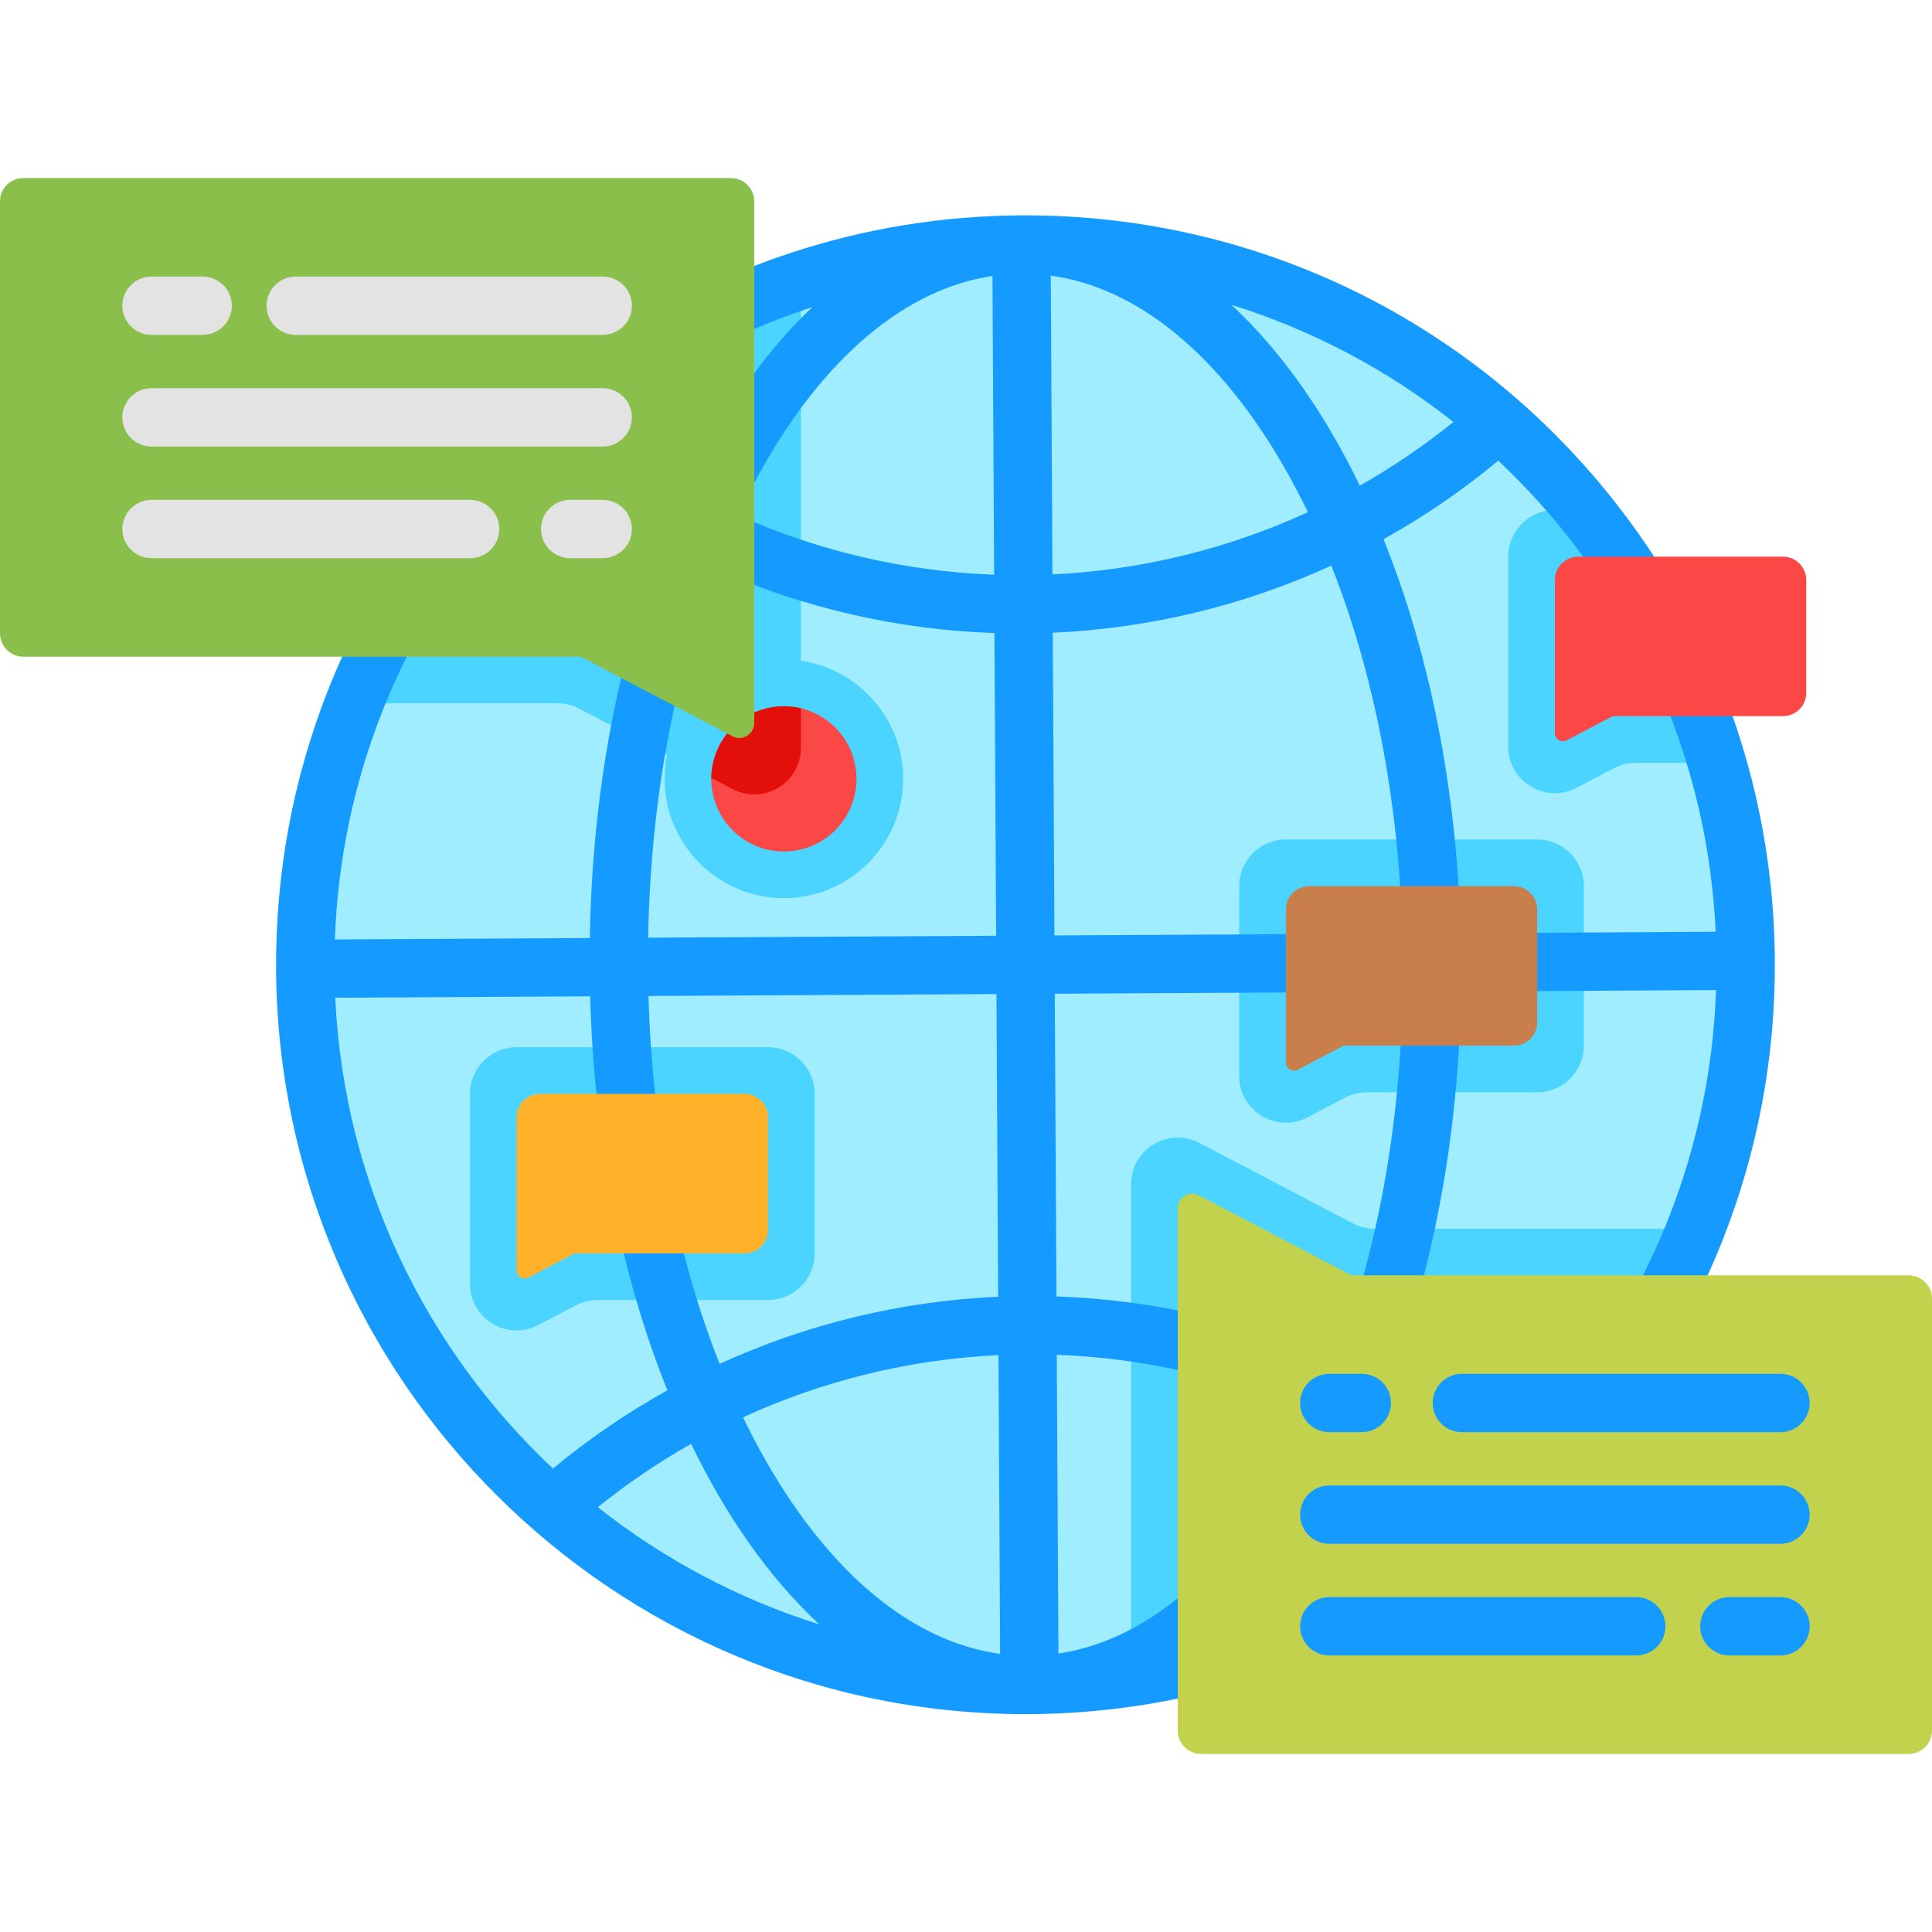 <?xml version="1.0" encoding="iso-8859-1"?>
<!-- Generator: Adobe Illustrator 19.0.0, SVG Export Plug-In . SVG Version: 6.00 Build 0)  -->
<svg version="1.1" id="Capa_1" xmlns="http://www.w3.org/2000/svg" xmlns:xlink="http://www.w3.org/1999/xlink" x="0px" y="0px"
	 viewBox="0 0 512 512" style="enable-background:new 0 0 512 512;" xml:space="preserve">
<path style="fill:#9FEDFF;" d="M462.624,254.609c0.144,25.064-4.564,49.037-13.228,71.01
	c-24.601,62.419-81.178,108.808-149.644,118.873c-8.798,1.298-17.791,1.988-26.939,2.04
	C167.404,447.119,81.477,362.14,80.89,256.731c-0.134-24.817,4.471-48.552,12.97-70.351
	c20.604-52.869,64.108-94.334,118.388-112.115c18.399-6.047,38.045-9.354,58.452-9.467c60.09-0.33,113.856,27.145,149.077,70.361
	c15.896,19.501,28.011,42.196,35.232,66.993C459.873,218.8,462.52,236.406,462.624,254.609z"/>
<g>
	<path style="fill:#4AD4FF;" d="M212.248,74.266v123.9c0,9.292-9.88,15.257-18.111,10.941l-40.62-21.304
		c-1.772-0.937-3.75-1.422-5.748-1.422H93.86C114.463,133.511,157.968,92.047,212.248,74.266z"/>
	<path style="fill:#4AD4FF;" d="M455.01,202.152h-21.52c-1.999,0-3.977,0.484-5.748,1.411l-9.941,5.213
		c-8.231,4.327-18.1-1.648-18.1-10.941v-50.314c0-6.83,5.532-12.362,12.362-12.362h7.716
		C435.674,154.661,447.789,177.356,455.01,202.152z"/>
	<path style="fill:#4AD4FF;" d="M449.396,325.62c-24.601,62.419-81.178,108.808-149.644,118.873V313.834
		c0-9.292,9.88-15.257,18.111-10.941l40.62,21.304c1.772,0.937,3.75,1.422,5.749,1.422L449.396,325.62L449.396,325.62z"/>
	<path style="fill:#4AD4FF;" d="M340.763,222.475h66.616c6.827,0,12.362,5.535,12.362,12.362v42.269
		c0,6.827-5.535,12.362-12.362,12.362h-45.186c-2.001,0-3.971,0.486-5.743,1.415l-9.943,5.216
		c-8.231,4.318-18.105-1.652-18.105-10.947v-50.315C328.4,228.01,333.935,222.475,340.763,222.475z"/>
	<path style="fill:#4AD4FF;" d="M136.914,277.525h66.616c6.827,0,12.362,5.535,12.362,12.362v42.269
		c0,6.827-5.535,12.362-12.362,12.362h-45.187c-2.001,0-3.971,0.486-5.743,1.415l-9.943,5.216
		c-8.231,4.318-18.105-1.652-18.105-10.947v-50.315C124.552,283.06,130.087,277.525,136.914,277.525z"/>
</g>
<path style="fill:#159BFF;" d="M462.428,199.993c-7.438-25.54-19.772-48.995-36.661-69.714
	C387.813,83.71,331.741,57.07,271.771,57.07c-0.368,0-0.744,0.001-1.113,0.003c-20.816,0.115-41.28,3.431-60.814,9.851
	c-27.662,9.061-53.506,24.496-74.736,44.636c-21.155,20.068-37.907,44.971-48.447,72.014c-9.093,23.321-13.633,47.949-13.497,73.201
	c0.608,109.128,89.579,197.487,198.57,197.487c0.374,0,0.749-0.001,1.123-0.003c9.41-0.053,18.839-0.768,28.019-2.123
	c70.034-10.295,129.698-57.687,155.708-123.682c9.281-23.538,13.913-48.398,13.767-73.888
	C470.244,235.987,467.578,217.624,462.428,199.993z M413.789,140.041c15.574,19.107,26.947,40.73,33.804,64.278
	c4.034,13.808,6.396,28.108,7.081,42.605l-67.56,0.375c-1.039-37.836-8.137-73.803-20.463-104.403
	c10.699-5.946,20.88-12.902,30.399-20.812C402.971,127.651,408.57,133.637,413.789,140.041z M278.468,73.041
	c23.049,3.166,44.836,21.009,62.035,51.077c2.138,3.738,4.168,7.619,6.1,11.616c-21.165,9.717-44.123,15.369-67.695,16.488
	L278.468,73.041z M353.917,116.446c-8.233-14.393-17.527-26.345-27.595-35.666c21.316,6.627,41.245,17.124,58.851,31.049
	c-7.833,6.324-16.131,11.963-24.809,16.873C358.321,124.489,356.175,120.394,353.917,116.446z M263.015,73.132l0.44,79.171
	c-23.569-0.872-46.59-6.27-67.861-15.757c1.884-4.009,3.866-7.902,5.958-11.654C218.416,94.633,240.004,76.553,263.015,73.132z
	 M263.541,167.763l0.446,80.221l-92.22,0.513c0.611-35.43,6.776-69.062,17.774-97.721
	C212.731,161.082,237.833,166.904,263.541,167.763z M264.073,263.437l0.446,80.216c-25.698,1.137-50.739,7.233-73.816,17.792
	c-11.31-28.531-17.846-62.083-18.85-97.495L264.073,263.437z M264.605,359.113l0.44,79.181
	c-23.049-3.166-44.836-21.008-62.035-51.077c-2.138-3.738-4.168-7.619-6.101-11.616
	C218.074,365.883,241.033,360.232,264.605,359.113z M189.597,394.889c8.217,14.366,17.497,26.284,27.543,35.595
	c-21.535-6.745-41.377-17.371-58.703-31.057c7.805-6.292,16.071-11.903,24.714-16.794
	C185.193,386.847,187.338,390.941,189.597,394.889z M361.756,381.67c8.709,4.804,17.053,10.327,24.936,16.546
	c-17.268,13.928-37.031,24.736-58.386,31.676c9.946-9.427,19.093-21.462,27.153-35.924
	C357.668,390.003,359.764,385.895,361.756,381.67z M341.961,386.445c-16.863,30.258-38.451,48.338-61.463,51.759l-0.44-79.168
	c23.58,0.866,46.598,6.26,67.865,15.745C346.037,378.793,344.054,382.689,341.961,386.445z M279.972,343.573l-0.446-80.222
	l92.22-0.513c-0.611,35.43-6.776,69.062-17.774,97.722C330.782,350.254,305.68,344.432,279.972,343.573z M279.44,247.898
	l-0.446-80.217c25.698-1.136,50.739-7.229,73.818-17.785c11.309,28.529,17.843,62.079,18.847,97.489L279.44,247.898z
	 M214.661,81.606c0.195-0.064,0.391-0.123,0.586-0.186c-9.96,9.43-19.122,21.47-27.192,35.949
	c-2.208,3.963-4.303,8.069-6.294,12.292c-8.714-4.806-17.058-10.341-24.944-16.564C174.035,99.226,193.783,88.445,214.661,81.606z
	 M145.03,123.464c9.597,7.798,19.842,14.639,30.595,20.464c-11.993,30.742-18.695,66.796-19.313,104.654l-67.57,0.376
	c0.738-20.587,4.865-40.66,12.317-59.772C110.657,164.556,125.856,141.857,145.03,123.464z M88.833,264.411l67.565-0.375
	c1.039,37.84,8.138,73.811,20.467,104.413c-10.667,5.93-20.825,12.855-30.32,20.736C112.913,357.631,91.157,313.547,88.833,264.411z
	 M398.474,387.863c-9.595-7.795-19.836-14.633-30.586-20.456c11.993-30.742,18.695-66.797,19.313-104.655l67.572-0.376
	c-0.74,20.807-4.95,41.095-12.565,60.41C432.364,347.764,417.286,369.844,398.474,387.863z"/>
<path style="fill:#C3D24C;" d="M358.137,337.98l-40.429-21.209c-2.541-1.333-5.59,0.51-5.59,3.38v138.477
	c0,3.414,2.767,6.181,6.181,6.181h187.52c3.414,0,6.181-2.767,6.181-6.181V344.161c0-3.414-2.767-6.181-6.181-6.181H358.137z"/>
<g>
	<path style="fill:#159BFF;" d="M471.851,379.533h-84.449c-4.267,0-7.726-3.459-7.726-7.726c0-4.268,3.459-7.726,7.726-7.726h84.449
		c4.267,0,7.726,3.459,7.726,7.726C479.577,376.074,476.118,379.533,471.851,379.533z"/>
	<path style="fill:#159BFF;" d="M360.897,379.533h-8.63c-4.267,0-7.726-3.459-7.726-7.726c0-4.268,3.459-7.726,7.726-7.726h8.63
		c4.267,0,7.726,3.459,7.726,7.726C368.623,376.074,365.164,379.533,360.897,379.533z"/>
	<path style="fill:#159BFF;" d="M471.851,409.121H352.267c-4.267,0-7.726-3.459-7.726-7.726c0-4.268,3.459-7.726,7.726-7.726
		h119.584c4.267,0,7.726,3.459,7.726,7.726C479.577,405.662,476.118,409.121,471.851,409.121z"/>
	<path style="fill:#159BFF;" d="M471.851,438.708H458.29c-4.267,0-7.726-3.459-7.726-7.726s3.459-7.726,7.726-7.726h13.561
		c4.267,0,7.726,3.459,7.726,7.726S476.118,438.708,471.851,438.708z"/>
	<path style="fill:#159BFF;" d="M433.634,438.708h-81.367c-4.267,0-7.726-3.459-7.726-7.726s3.459-7.726,7.726-7.726h81.367
		c4.267,0,7.726,3.459,7.726,7.726S437.901,438.708,433.634,438.708z"/>
</g>
<path style="fill:#4AD4FF;" d="M207.739,238.009c-17.428,0-31.606-14.178-31.606-31.606s14.178-31.607,31.606-31.607
	s31.607,14.179,31.607,31.607S225.167,238.009,207.739,238.009z"/>
<path style="fill:#FC4747;" d="M226.98,206.407c0,10.621-8.612,19.244-19.244,19.244c-10.621,0-19.244-8.623-19.244-19.244
	c0-0.082,0-0.175,0.01-0.258c0.134-10.518,8.695-18.986,19.234-18.986c1.555,0,3.07,0.185,4.512,0.536
	C220.706,189.728,226.98,197.331,226.98,206.407z"/>
<path style="fill:#E20F0A;" d="M212.248,187.699v10.467c0,9.292-9.88,15.257-18.111,10.941l-5.635-2.957
	c0.134-10.518,8.695-18.986,19.234-18.986C209.292,187.163,210.806,187.349,212.248,187.699z"/>
<path style="fill:#89BF4A;" d="M153.863,174.02l40.209,21.093c2.642,1.386,5.81-0.53,5.81-3.513V53.372
	c0-3.414-2.767-6.181-6.181-6.181H6.181C2.767,47.191,0,49.958,0,53.372v114.467c0,3.414,2.767,6.181,6.181,6.181H153.863z"/>
<g>
	<path style="fill:#E3E3E3;" d="M124.598,147.92H40.149c-4.267,0-7.726-3.459-7.726-7.726s3.459-7.726,7.726-7.726h84.449
		c4.267,0,7.726,3.459,7.726,7.726S128.865,147.92,124.598,147.92z"/>
	<path style="fill:#E3E3E3;" d="M159.733,147.92h-8.63c-4.267,0-7.726-3.459-7.726-7.726s3.459-7.726,7.726-7.726h8.63
		c4.267,0,7.726,3.459,7.726,7.726S164,147.92,159.733,147.92z"/>
	<path style="fill:#E3E3E3;" d="M159.733,118.332H40.149c-4.267,0-7.726-3.459-7.726-7.726c0-4.268,3.459-7.726,7.726-7.726h119.584
		c4.267,0,7.726,3.459,7.726,7.726S164,118.332,159.733,118.332z"/>
	<path style="fill:#E3E3E3;" d="M53.71,88.744H40.149c-4.267,0-7.726-3.459-7.726-7.726c0-4.268,3.459-7.726,7.726-7.726H53.71
		c4.267,0,7.726,3.459,7.726,7.726C61.436,85.286,57.977,88.744,53.71,88.744z"/>
	<path style="fill:#E3E3E3;" d="M159.733,88.744H78.366c-4.267,0-7.726-3.459-7.726-7.726c0-4.268,3.459-7.726,7.726-7.726h81.367
		c4.267,0,7.726,3.459,7.726,7.726C167.459,85.286,164,88.744,159.733,88.744z"/>
</g>
<path style="fill:#FC4747;" d="M427.396,189.787l-12.2,6.4c-1.426,0.748-3.137-0.286-3.137-1.897v-40.591
	c0-3.414,2.767-6.181,6.181-6.181h54.254c3.414,0,6.181,2.767,6.181,6.181v29.907c0,3.414-2.767,6.181-6.181,6.181L427.396,189.787
	L427.396,189.787z"/>
<path style="fill:#FFB229;" d="M152.251,332.156l-12.2,6.4c-1.426,0.748-3.137-0.286-3.137-1.897v-40.591
	c0-3.414,2.767-6.181,6.181-6.181h54.254c3.414,0,6.181,2.767,6.181,6.181v29.907c0,3.414-2.767,6.181-6.181,6.181H152.251z"/>
<path style="fill:#C97F4C;" d="M356.1,277.106l-12.2,6.4c-1.426,0.748-3.137-0.286-3.137-1.897v-40.591
	c0-3.414,2.767-6.181,6.181-6.181h54.254c3.414,0,6.181,2.767,6.181,6.181v29.907c0,3.414-2.767,6.181-6.181,6.181H356.1z"/>
<g>
</g>
<g>
</g>
<g>
</g>
<g>
</g>
<g>
</g>
<g>
</g>
<g>
</g>
<g>
</g>
<g>
</g>
<g>
</g>
<g>
</g>
<g>
</g>
<g>
</g>
<g>
</g>
<g>
</g>
</svg>
